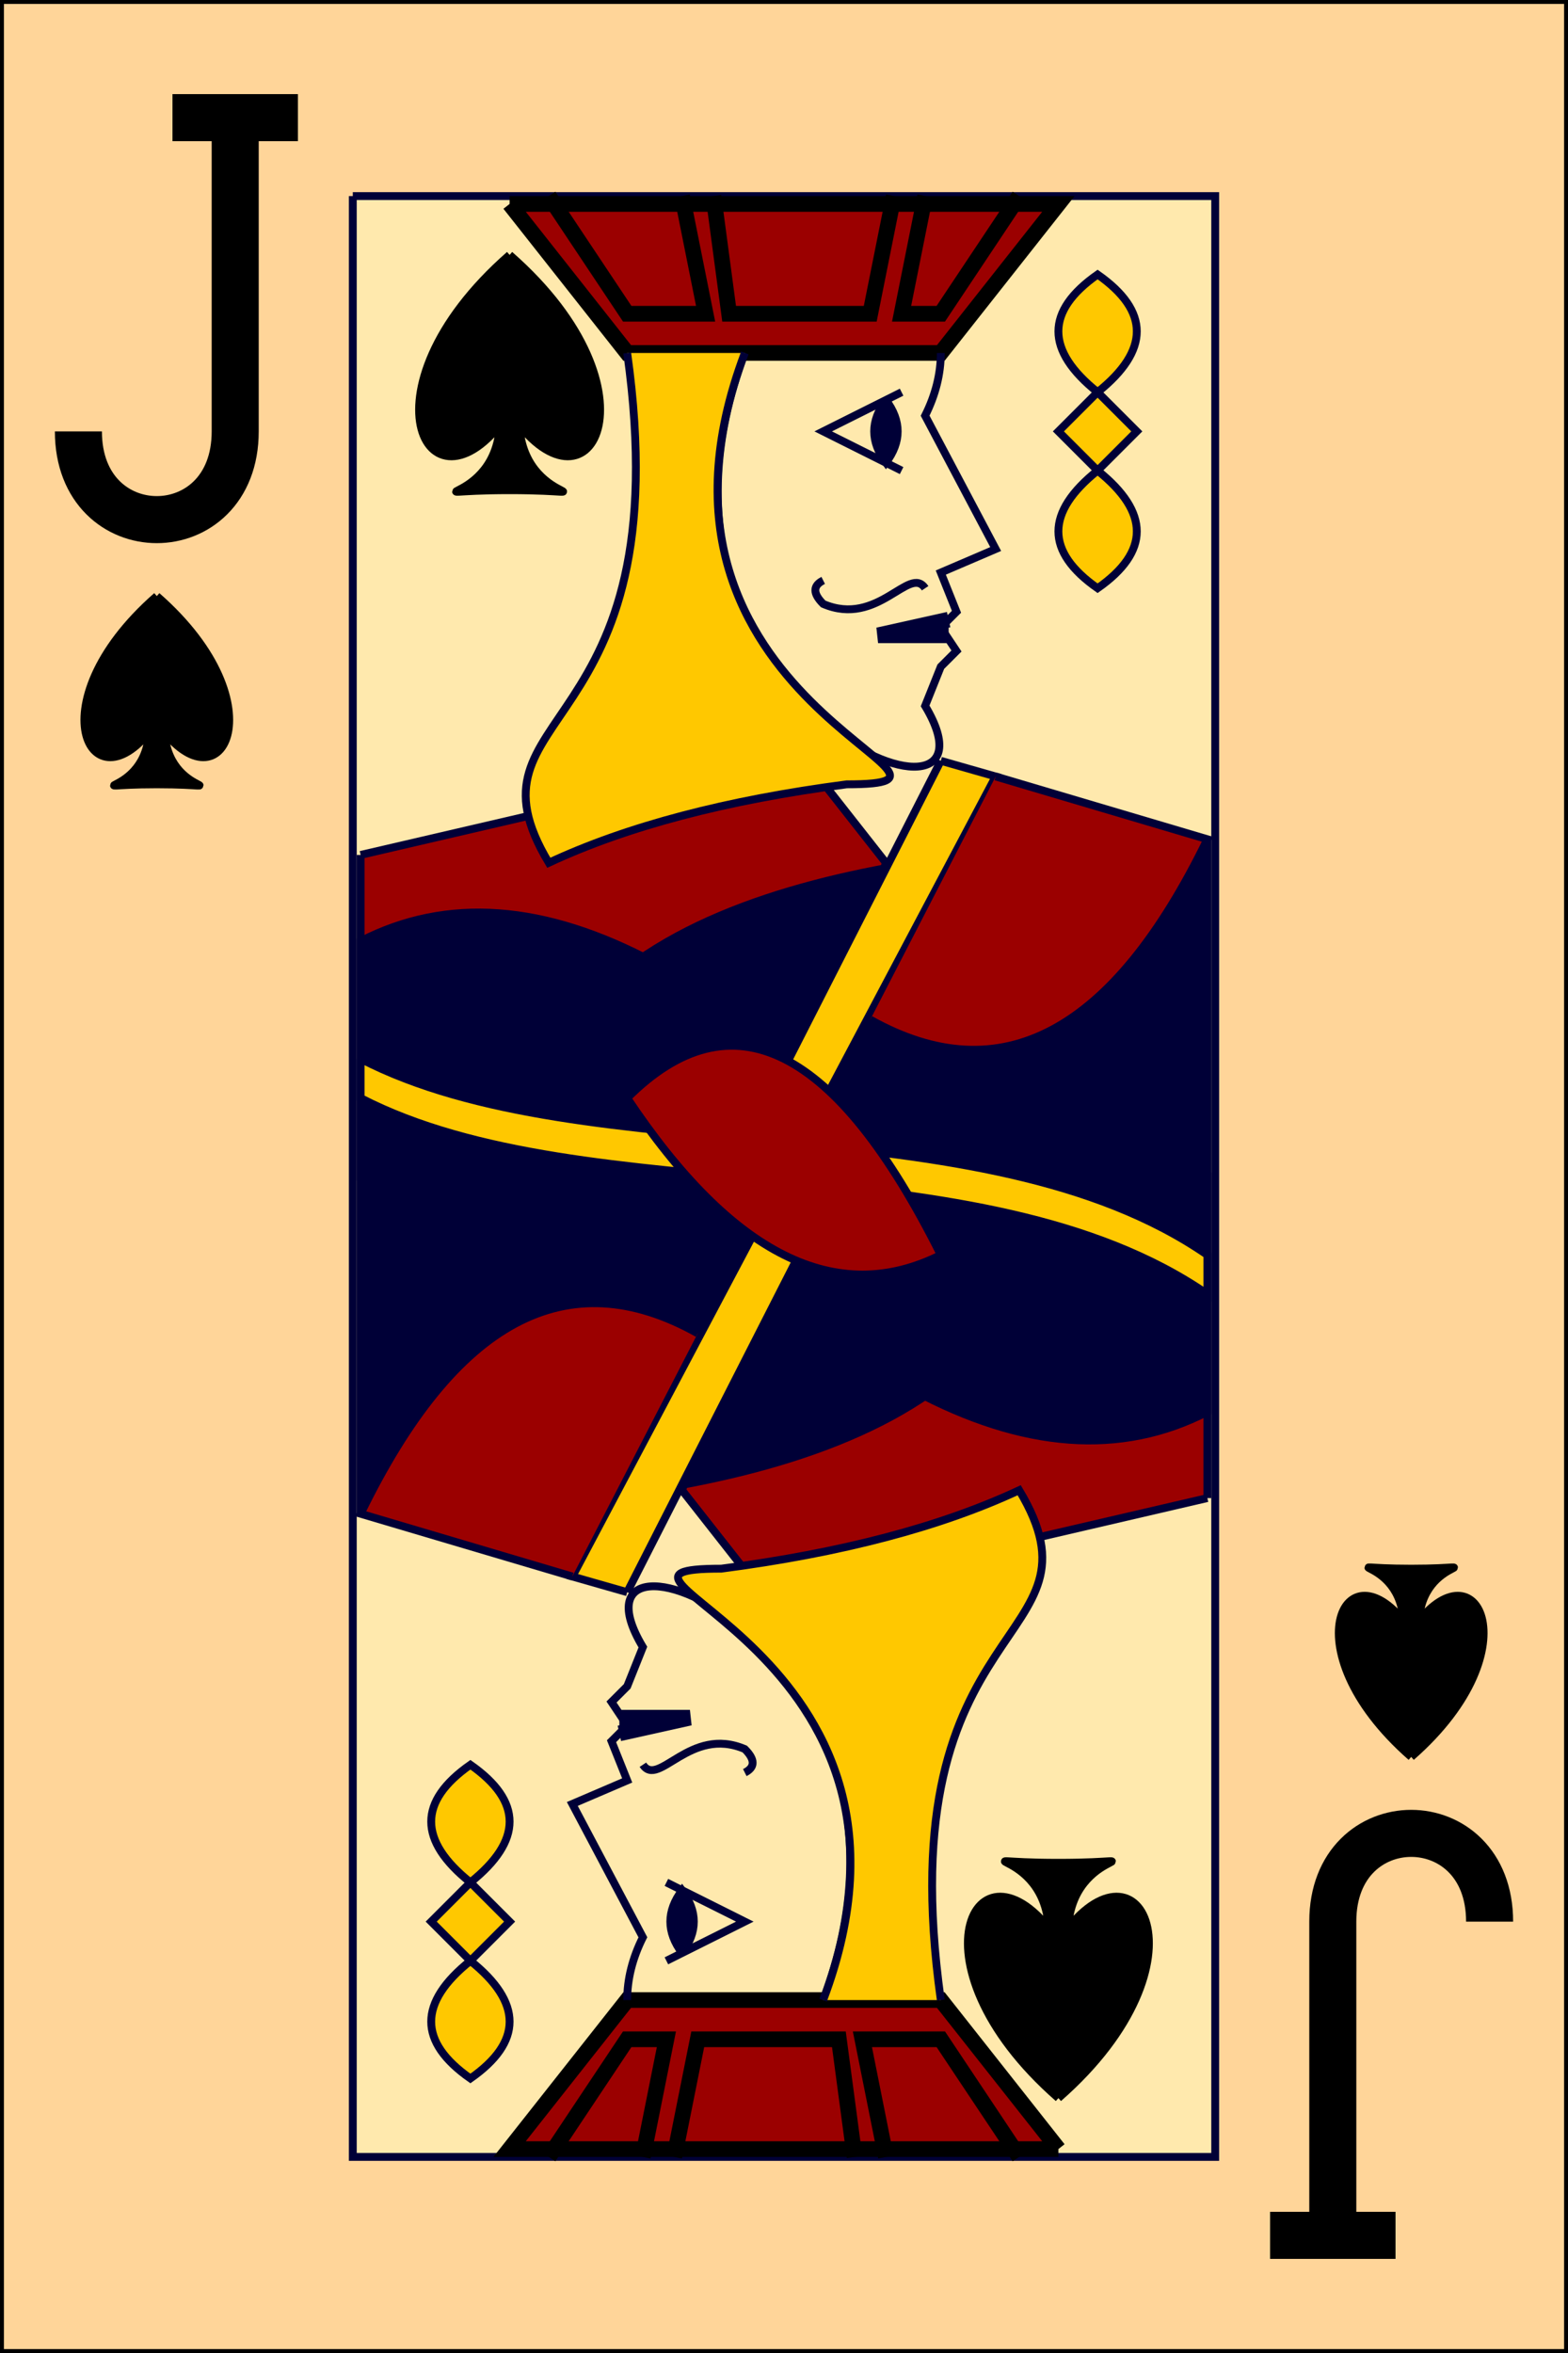 <?xml version="1.0" encoding="utf-8" ?>
<svg baseProfile="full" height="300px" version="1.1" width="200px" xmlns="http://www.w3.org/2000/svg" xmlns:ev="http://www.w3.org/2001/xml-events" xmlns:xlink="http://www.w3.org/1999/xlink"><rect width="100%" height="100%" fill="#808080" stroke="none"/><defs /><g><rect fill="rgb(255,213,153)" height="300px" stroke="rgb(0,0,0)" width="200px" x="0" y="0" /><path d="M 45 25 L 45 275 L 155 275 L 155 25 L 45 25" fill="rgb(255,233,173)" stroke="rgb(0,0,55)" stroke-width="1" /><path d="M 65 32.5 C 45.0 50 55.0 67.5 65 52.5 C 75.0 67.5 85.0 50 65 32.5 M 63.75 52.5 C 64.5 65.0 50.0 62.5 65 62.5 C 80.0 62.5 65.5 65.0 66.25 52.5" fill="rgb(0,0,0)" stroke="rgb(0,0,0)" stroke-width="1" /><path d="M 65 26 L 80 45 L 120 45 L 135 26 L 65 26" fill="rgb(155,0,0)" stroke="rgb(0,0,0)" stroke-width="2" /><path d="M 65 26 L 80 45 L 120 45 L 135 26 L 65 26" fill="rgb(155,0,0)" stroke="rgb(0,0,0)" stroke-width="2" transform="rotate(180,100,150)" /><path d="M 70 25 L 80 40 L 90 40 L 87 25" fill="none" stroke="rgb(0,0,0)" stroke-width="2" /><path d="M 91 25 L 93 40 L 111 40 L 114 25" fill="none" stroke="rgb(0,0,0)" stroke-width="2" /><path d="M 118 25 L 115 40 L 120 40 L 130 25" fill="none" stroke="rgb(0,0,0)" stroke-width="2" /><path d="M 70 25 L 80 40 L 90 40 L 87 25" fill="none" stroke="rgb(0,0,0)" stroke-width="2" transform="rotate(180,100,150)" /><path d="M 91 25 L 93 40 L 111 40 L 114 25" fill="none" stroke="rgb(0,0,0)" stroke-width="2" transform="rotate(180,100,150)" /><path d="M 118 25 L 115 40 L 120 40 L 130 25" fill="none" stroke="rgb(0,0,0)" stroke-width="2" transform="rotate(180,100,150)" /><path d="M 120 45 Q 120 49 118 53 L 127 70 L 120 73 L 122 78 L 120 80 L 122 83 L 120 85 L 118 90 C 130 110 78 90 95 45" fill="none" stroke="rgb(0,0,55)" stroke-width="1" /><path d="M 120 45 Q 120 49 118 53 L 127 70 L 120 73 L 122 78 L 120 80 L 122 83 L 120 85 L 118 90 C 130 110 78 90 95 45" fill="none" stroke="rgb(0,0,55)" stroke-width="1" transform="rotate(180,100,150)" /><path d="M 115 50 L 105 55 L 115 60" fill="none" stroke="rgb(0,0,55)" stroke-width="1" /><path d="M 115 50 L 105 55 L 115 60" fill="none" stroke="rgb(0,0,55)" stroke-width="1" transform="rotate(180,100,150)" /><path d="M 113 51 Q 116 55 113 59 Q 110 55 113 51" fill="rgb(0,0,55)" stroke="rgb(0,0,55)" stroke-width="1" /><path d="M 113 51 Q 116 55 113 59 Q 110 55 113 51" fill="rgb(0,0,55)" stroke="rgb(0,0,55)" transform="rotate(180,100,150)" /><path d="M 121 79 L 112 81 L 121 81" fill="none" stroke="rgb(0,0,55)" stroke-width="2" /><path d="M 121 79 L 112 81 L 121 81" fill="none" stroke="rgb(0,0,55)" stroke-width="2" transform="rotate(180,100,150)" /><path d="M 118 75 C 116 72 112 80 105 77 Q 103 75 105 74" fill="none" stroke="rgb(0,0,55)" stroke-width="1" /><path d="M 118 75 C 116 72 112 80 105 77 Q 103 75 105 74" fill="none" stroke="rgb(0,0,55)" stroke-width="1" transform="rotate(180,100,150)" /><path d="M 46 109 L 102 96 L 113 110 L 100 150 L 46 150 L 46 109 " fill="rgb(155,0,0)" stroke="rgb(0,0,55)" stroke-width="1" /><path d="M 46 109 L 102 96 L 113 110 L 100 150 L 46 150 L 46 109 " fill="rgb(155,0,0)" stroke="rgb(0,0,55)" stroke-width="1" transform="rotate(180,100,150)" /><path d="M 80 45 C 87 95 58 90 70 110 Q 85 103 108 100 C 130 100 78 90 95 45" fill="rgb(255,200,0)" stroke="rgb(0,0,55)" stroke-width="1" /><path d="M 80 45 C 87 95 58 90 70 110 Q 85 103 108 100 C 130 100 78 90 95 45" fill="rgb(255,200,0)" stroke="rgb(0,0,55)" stroke-width="1" transform="rotate(180,100,150)" /><path d="M 154 107 L 154 180 Q 121 197 70 135 C 84 108 135 108 154 107" fill="rgb(0,0,55)" stroke="rgb(0,0,55)" stroke-width="1" /><path d="M 154 107 L 154 180 Q 121 197 70 135 C 84 108 135 108 154 107" fill="rgb(0,0,55)" stroke="rgb(0,0,55)" stroke-width="1" transform="rotate(180,100,150)" /><path d="M 120 97 L 93 150 L 100 150 L 127 99 L 120 97" fill="rgb(255,200,0)" stroke="rgb(0,0,55)" stroke-width="1" /><path d="M 120 97 L 93 150 L 100 150 L 127 99 L 120 97" fill="rgb(255,200,0)" stroke="rgb(0,0,55)" stroke-width="1" transform="rotate(180,100,150)" /><path d="M 127 99 L 154 107 Q 136 144 111 130" fill="rgb(155,0,0)" stroke="rgb(0,0,55)" stroke-width="1" /><path d="M 127 99 L 154 107 Q 136 144 111 130" fill="rgb(155,0,0)" stroke="rgb(0,0,55)" stroke-width="1" transform="rotate(180,100,150)" /><path d="M 46 135 C 75 150 125 140 154 160 L 154 165 C 125 145 75 155 46 140 L 46 135" fill="rgb(255,200,0)" stroke="rgb(0,0,55)" stroke-width="1" /><path d="M 80 140 Q 100 170 120 160 Q 100 120 80 140" fill="rgb(155,0,0)" stroke="rgb(0,0,55)" stroke-width="1" /><path d="M 140 60 Q 130 68 140 75 Q 150 68 140 60 L 135 55 L 140 50 Q 130 42 140 35 Q 150 42 140 50 L 145 55 L 140 60" fill="rgb(255,200,0)" stroke="rgb(0,0,55)" stroke-width="1" /><path d="M 140 60 Q 130 68 140 75 Q 150 68 140 60 L 135 55 L 140 50 Q 130 42 140 35 Q 150 42 140 50 L 145 55 L 140 60" fill="rgb(255,200,0)" stroke="rgb(0,0,55)" stroke-width="1" transform="rotate(180,100,150)" /><path d="M 20 76 C 4 90 12 104 20 92 C 28 104 36 90 20 76 M 19.0 92 C 19.6 102 8 100 20 100 C 32 100 20.4 102 21.0 92" fill="rgb(0,0,0)" stroke="rgb(0,0,0)" stroke-width="1" /><path d="M 180 196 C 164 210 172 224 180 212 C 188 224 196 210 180 196 M 179.0 212 C 179.6 222 168 220 180 220 C 192 220 180.4 222 181.0 212" fill="rgb(0,0,0)" stroke="rgb(0,0,0)" stroke-width="1" transform="rotate(180,180,210)" /><path d="M 135 232.5 C 115.0 250 125.0 267.5 135 252.5 C 145.0 267.5 155.0 250 135 232.5 M 133.75 252.5 C 134.5 265.0 120.0 262.5 135 262.5 C 150.0 262.5 135.5 265.0 136.25 252.5" fill="rgb(0,0,0)" stroke="rgb(0,0,0)" stroke-width="1" transform="rotate(180,135,250)" /><path d="M 22 15 L 38 15 M 30 15 L 30 55 C 30 70 10 70 10 55" fill="none" stroke="rgb(0,0,0)" stroke-width="6" /><path d="M 172 235 L 188 235 M 180 235 L 180 275 C 180 290 160 290 160 275" fill="none" stroke="rgb(0,0,0)" stroke-width="6" transform="rotate(180,175,260)" /></g></svg>